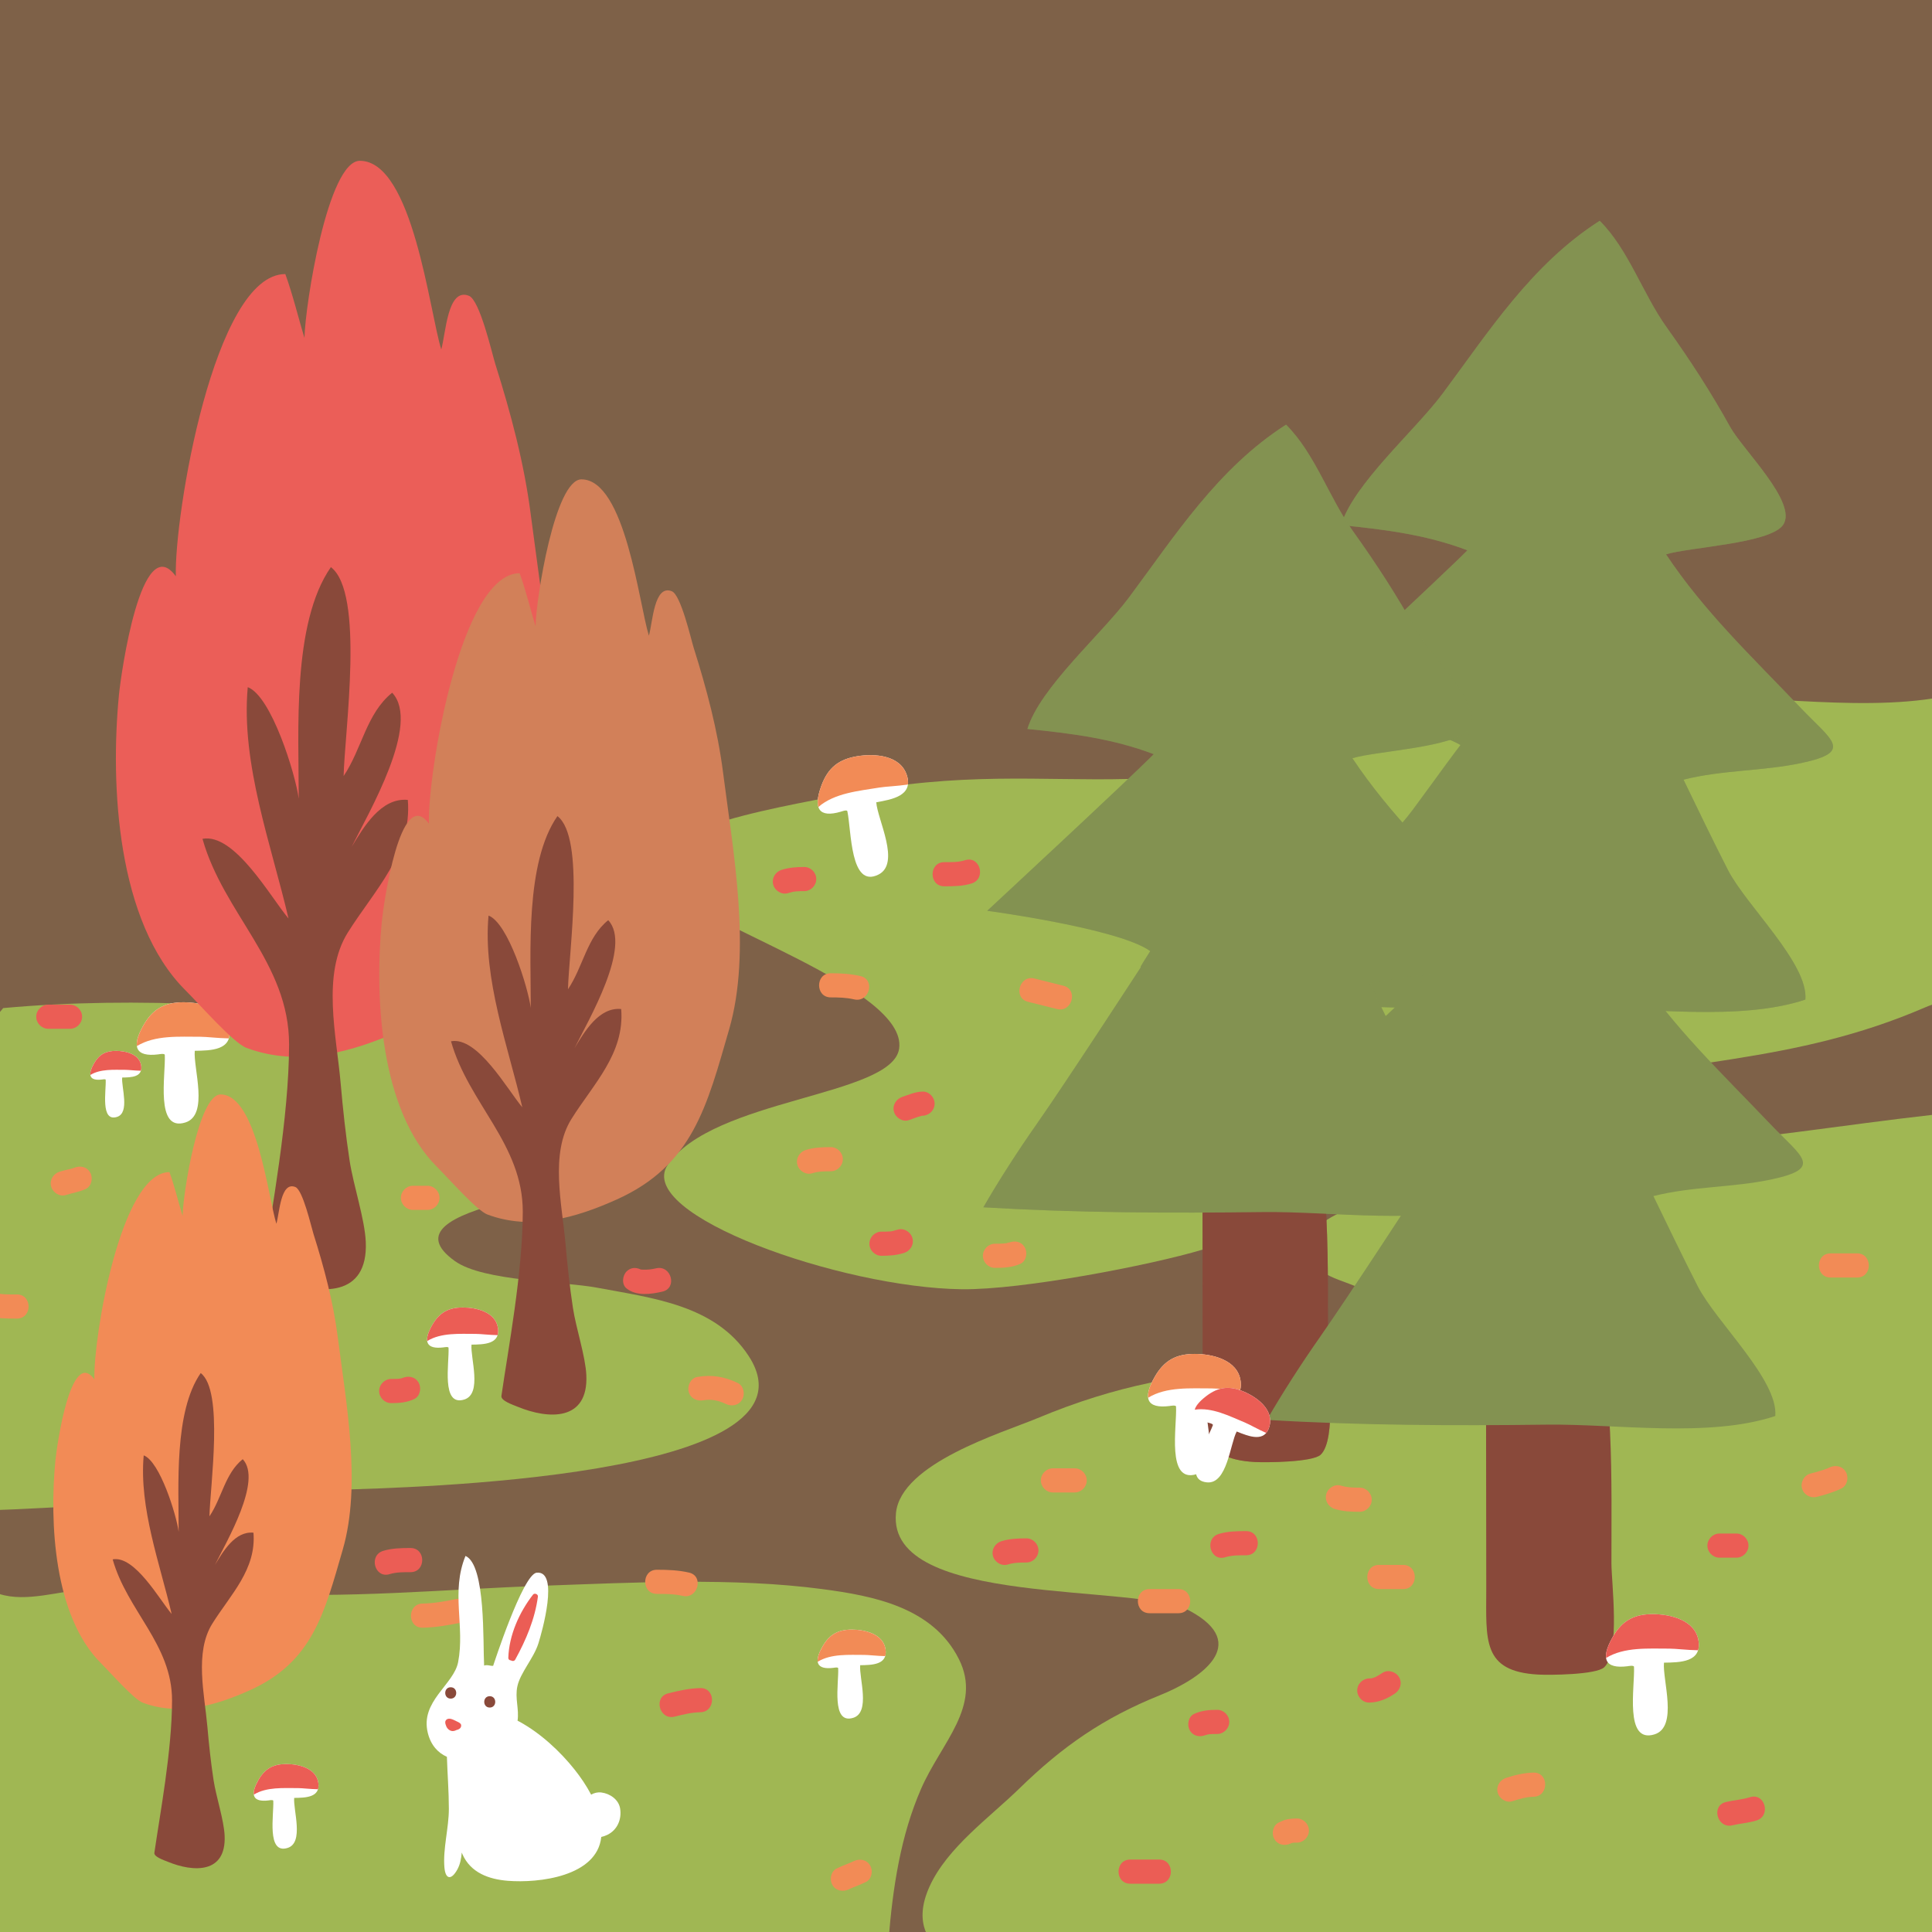 <?xml version="1.0" encoding="utf-8"?>
<!-- Generator: Adobe Illustrator 17.0.0, SVG Export Plug-In . SVG Version: 6.00 Build 0)  -->
<!DOCTYPE svg PUBLIC "-//W3C//DTD SVG 1.1//EN" "http://www.w3.org/Graphics/SVG/1.1/DTD/svg11.dtd">
<svg version="1.1" id="Слой_1" xmlns="http://www.w3.org/2000/svg" xmlns:xlink="http://www.w3.org/1999/xlink" x="0px" y="0px"
	 width="500px" height="500px" viewBox="0 0 500 500" enable-background="new 0 0 500 500" xml:space="preserve">
<rect x="0" y="0" width="500" height="500" fill="#333333" stroke="none"/>
<rect opacity="0.5" fill="#CA905F" width="500" height="500"/>
<g>
	<defs>
		<rect id="SVGID_1_" width="500" height="500"/>
	</defs>
	<clipPath id="SVGID_2_">
		<use xlink:href="#SVGID_1_"  overflow="visible"/>
	</clipPath>
	<path clip-path="url(#SVGID_2_)" fill="#A0B753" d="M514.619,176.762c-19.786,8.79-49.926,3.75-70.719,3.75
		c-26.796,0-53.764,0.855-80.527-0.278c-30.454-1.29-40.974,20.585-71.425,21.359c-22.702,0.577-42.996-2.057-73.665,4.032
		c-18.342,3.641-58.562,10.016-46.409,23.434c9.279,10.245,62.965,26.762,60.829,42.291c-1.711,12.442-48.224,12.85-59.894,30.121
		c-8.708,12.888,44.908,31.821,76.143,32.185c15.561,0.181,48.691-6.184,62.269-10.251c38.198-11.441,47.212-30.392,86.021-40.163
		c37.263-9.382,66.56-7.684,100.933-22.512c9.629-4.154,41.009-9.041,41.443-18.968L514.619,176.762z"/>
	<path clip-path="url(#SVGID_2_)" fill="#A0B753" d="M-0.125,412.527c6.95,2.204,15.324-0.752,23.008-1.318
		c13.424-0.989,27.365,0.249,40.766,1.057c26.033,1.569,50.989-0.961,76.986-1.879c23.244-0.822,49.124-2.192,72.221,0.875
		c13.092,1.738,28.556,4.659,35.308,18.115c6.107,12.171-4.54,21.547-9.775,33.538c-5.324,12.192-7.339,25.616-8.427,39.103
		c-1.64,20.317-9.613,27.714-29.846,33.939c-36.275,11.161-80.878,9.729-118.616,11.383c-28.55,1.252-78.956,10.107-100.471-14.774
		c-6.035-6.978-14.941-33.627-6.555-37.058L-0.125,412.527z"/>
	<path clip-path="url(#SVGID_2_)" fill="#A0B753" d="M509.429,287.554c-23.521,2.227-47.339,6.323-71.194,8.441
		c-28.012,2.487-58.253,3.983-84.377,14.974c-5.013,2.109-14.743,4.858-15.063,11.274c-0.428,8.583,9.599,8.643,15.036,12.166
		c21.894,14.183-15.599,18.798-25.684,19.518c-22.301,1.591-39.079,4.51-59.734,13.127c-9.038,3.771-35.29,11.622-36.539,24.557
		c-2.372,24.569,62.559,17.963,76.067,25.288c15.895,8.618,2.773,17.59-7.747,21.82c-14.632,5.882-25.191,13.221-36.38,24.135
		c-7.729,7.538-18.64,15.267-23.221,25.314c-8.509,18.662,14.565,23.409,28.824,24.419c37.341,2.644,74.243,0.574,111.567-1.053
		c20.615-0.899,41.312,3.237,61.697-0.64c19.012-3.616,37.941-7.638,57.258-9.626c7.967-0.82,27.033,0.875,32.964-6.746
		c4.233-5.439,2.792-17.332,2.776-24.24c-0.077-32.125,2.872-64.435,1.143-96.446c-1.248-23.102-0.854-46.34-2.222-69.397
		c-2.012,0.822-2.645,2.551-3.608,4.676L509.429,287.554z"/>
	<g clip-path="url(#SVGID_2_)">
		<g>
			<g>
				<path fill="#89493A" d="M392.429,215.634c-0.121,29.324-0.005,58.468,0,87.791c0.002,13.252-1.141,21.375,13.427,22.181
					c3.018,0.167,15.025,0.057,17.089-1.878c4.214-3.948,1.885-21.874,1.878-26.905c-0.027-20.797,0.783-47.535-5.115-66.697
					L392.429,215.634z"/>
				<path fill="#839251" d="M349.39,238.26c-4.667,6.648-9.761,14.53-13.729,21.433c24.248,1.444,48.16,1.538,72.38,1.232
					c17.982-0.228,42.057,3.481,59.19-2.233c0.814-9.332-15.313-24.303-20.062-33.581c-3.881-7.582-7.764-15.69-11.477-23.336
					c10.007-2.541,20.561-2.18,30.578-4.321c13.601-2.907,7.747-5.855-0.261-14.254c-12.803-13.429-24.919-24.861-34.835-39.728
					c5.812-1.853,26.967-2.782,30.292-7.626c3.889-5.665-10.39-19.395-13.695-25.352c-5.031-9.067-10.341-17.249-16.458-25.811
					c-6.196-8.67-9.808-20.054-17.306-27.548c-17.665,11.265-28.886,28.935-40.632,44.69c-7.2,9.657-23.014,23.324-26.315,34.074
					c11.601,1.159,22.186,2.527,32.703,6.52c-6.457,6.526-43.097,40.531-43.097,40.531s34.11,4.567,42.191,10.438
					c-0.678,1.133-3.066,4.672-2.387,4.09C376.468,197.479,356.949,227.493,349.39,238.26z"/>
			</g>
			<g opacity="0.45">
				<path fill="#89493A" d="M392.429,215.634c-0.121,29.324-0.005,58.468,0,87.791c0.002,13.252-1.141,21.375,13.427,22.181
					c3.018,0.167,15.025,0.057,17.089-1.878c4.214-3.948,1.885-21.874,1.878-26.905c-0.027-20.797,0.783-47.535-5.115-66.697
					L392.429,215.634z"/>
				<path fill="#839251" d="M349.39,238.26c-4.667,6.648-9.761,14.53-13.729,21.433c24.248,1.444,48.16,1.538,72.38,1.232
					c17.982-0.228,42.057,3.481,59.19-2.233c0.814-9.332-15.313-24.303-20.062-33.581c-3.881-7.582-7.764-15.69-11.477-23.336
					c10.007-2.541,20.561-2.18,30.578-4.321c13.601-2.907,7.747-5.855-0.261-14.254c-12.803-13.429-24.919-24.861-34.835-39.728
					c5.812-1.853,26.967-2.782,30.292-7.626c3.889-5.665-10.39-19.395-13.695-25.352c-5.031-9.067-10.341-17.249-16.458-25.811
					c-6.196-8.67-9.808-20.054-17.306-27.548c-17.665,11.265-28.886,28.935-40.632,44.69c-7.2,9.657-23.014,23.324-26.315,34.074
					c11.601,1.159,22.186,2.527,32.703,6.52c-6.457,6.526-43.097,40.531-43.097,40.531s34.11,4.567,42.191,10.438
					c-0.678,1.133-3.066,4.672-2.387,4.09C376.468,197.479,356.949,227.493,349.39,238.26z"/>
			</g>
		</g>
		<g>
			<g>
				<path fill="#89493A" d="M311.255,268.392c-0.121,29.324-0.005,58.468,0,87.791c0.002,13.251-1.141,21.375,13.428,22.181
					c3.017,0.167,15.025,0.057,17.089-1.877c4.214-3.949,1.885-21.874,1.878-26.905c-0.027-20.797,0.783-47.535-5.115-66.696
					L311.255,268.392z"/>
				<path fill="#839251" d="M268.217,291.019c-4.667,6.648-9.761,14.529-13.73,21.433c24.249,1.443,48.16,1.537,72.38,1.231
					c17.982-0.228,42.057,3.482,59.191-2.232c0.813-9.333-15.314-24.304-20.062-33.581c-3.881-7.582-7.764-15.691-11.477-23.336
					c10.007-2.54,20.561-2.18,30.579-4.321c13.6-2.907,7.747-5.855-0.261-14.254c-12.803-13.429-24.919-24.861-34.834-39.729
					c5.812-1.853,26.966-2.782,30.291-7.625c3.889-5.665-10.389-19.395-13.695-25.352c-5.031-9.067-10.34-17.249-16.458-25.811
					c-6.195-8.67-9.808-20.054-17.306-27.548c-17.665,11.265-28.886,28.935-40.632,44.69c-7.2,9.657-23.013,23.324-26.315,34.074
					c11.601,1.16,22.186,2.527,32.702,6.521c-6.456,6.526-43.096,40.531-43.096,40.531s34.11,4.567,42.19,10.437
					c-0.678,1.133-3.065,4.673-2.386,4.09C295.295,250.236,275.775,280.251,268.217,291.019z"/>
			</g>
			<g opacity="0.36">
				<path fill="#89493A" d="M311.255,268.392c-0.121,29.324-0.005,58.468,0,87.791c0.002,13.251-1.141,21.375,13.428,22.181
					c3.017,0.167,15.025,0.057,17.089-1.877c4.214-3.949,1.885-21.874,1.878-26.905c-0.027-20.797,0.783-47.535-5.115-66.696
					L311.255,268.392z"/>
				<path fill="#839251" d="M268.217,291.019c-4.667,6.648-9.761,14.529-13.73,21.433c24.249,1.443,48.16,1.537,72.38,1.231
					c17.982-0.228,42.057,3.482,59.191-2.232c0.813-9.333-15.314-24.304-20.062-33.581c-3.881-7.582-7.764-15.691-11.477-23.336
					c10.007-2.54,20.561-2.18,30.579-4.321c13.6-2.907,7.747-5.855-0.261-14.254c-12.803-13.429-24.919-24.861-34.834-39.729
					c5.812-1.853,26.966-2.782,30.291-7.625c3.889-5.665-10.389-19.395-13.695-25.352c-5.031-9.067-10.34-17.249-16.458-25.811
					c-6.195-8.67-9.808-20.054-17.306-27.548c-17.665,11.265-28.886,28.935-40.632,44.69c-7.2,9.657-23.013,23.324-26.315,34.074
					c11.601,1.16,22.186,2.527,32.702,6.521c-6.456,6.526-43.096,40.531-43.096,40.531s34.11,4.567,42.19,10.437
					c-0.678,1.133-3.065,4.673-2.386,4.09C295.295,250.236,275.775,280.251,268.217,291.019z"/>
			</g>
		</g>
		<g>
			<path fill="#89493A" d="M384.642,323.405c-0.121,29.324-0.005,58.467,0,87.791c0.002,13.251-1.141,21.374,13.428,22.181
				c3.017,0.167,15.024,0.057,17.089-1.878c4.214-3.949,1.885-21.874,1.879-26.905c-0.028-20.797,0.782-47.535-5.115-66.696
				L384.642,323.405z"/>
			<path fill="#839251" d="M341.603,346.031c-4.667,6.649-9.761,14.53-13.729,21.434c24.249,1.444,48.16,1.538,72.38,1.231
				c17.982-0.228,42.057,3.481,59.191-2.233c0.813-9.332-15.314-24.304-20.063-33.581c-3.881-7.582-7.764-15.69-11.476-23.336
				c10.007-2.54,20.561-2.18,30.579-4.321c13.6-2.906,7.747-5.854-0.261-14.253c-12.803-13.428-24.919-24.862-34.834-39.728
				c5.812-1.853,26.966-2.782,30.291-7.626c3.889-5.665-10.39-19.395-13.695-25.352c-5.031-9.067-10.341-17.249-16.458-25.811
				c-6.195-8.67-9.808-20.054-17.306-27.548c-17.665,11.265-28.887,28.935-40.632,44.69c-7.2,9.657-23.013,23.324-26.315,34.074
				c11.601,1.159,22.185,2.527,32.702,6.52c-6.457,6.526-43.096,40.531-43.096,40.531s34.109,4.567,42.19,10.438
				c-0.678,1.133-3.065,4.672-2.387,4.09C368.682,305.25,349.162,335.264,341.603,346.031z"/>
		</g>
	</g>
	<path clip-path="url(#SVGID_2_)" fill="#A0B753" d="M0.819,260.894c35.027-3.197,71.286-0.545,106.338,3.853
		c14.317,1.797,85.585,12.932,56.771,37.201c-7.732,6.512-66.721,9.794-46.182,24.431c7.377,5.258,27.874,5.195,36.862,6.889
		c14.142,2.665,30.493,4.418,39.141,17.654c20.809,31.853-89.493,34.064-106.071,34.626c-37.119,1.258-74.163,5.927-111.27,5.613
		c-8.654-0.073-25.667,2.671-33.154-2.405c-10.353-7.018-6.961-26.207-6.396-37.127c0.264-5.088,0.119-9.849,1.245-14.827
		L0.819,260.894z"/>
	<g clip-path="url(#SVGID_2_)">
		<path fill="#FFFFFF" d="M422.875,431.363c0.272,5.1-2.565,19.952,5.313,17.489c6.183-1.933,2.02-14.12,2.448-18.556
			c4.18-0.061,9.723-0.117,8.95-5.568c-0.784-5.522-7.404-6.991-11.884-6.99c-4.752,0.001-7.905,1.637-10.374,5.991
			c-3.155,5.565-2.004,8.228,3.883,7.49C421.212,431.219,422.85,430.892,422.875,431.363z"/>
		<path fill="#EB5D55" d="M439.586,424.728c-0.784-5.522-7.404-6.991-11.884-6.99c-4.752,0.001-7.905,1.637-10.374,5.991
			c-1.297,2.288-1.853,4.075-1.666,5.347c4.703-2.897,11.022-2.4,16.4-2.411c1.625-0.003,4.532,0.378,7.396,0.422
			C439.661,426.441,439.719,425.666,439.586,424.728z"/>
	</g>
	<g clip-path="url(#SVGID_2_)">
		<path fill="#FFFFFF" d="M42.647,273.012c0.272,5.1-2.565,19.952,5.313,17.489c6.184-1.933,2.02-14.12,2.448-18.556
			c4.18-0.061,9.723-0.117,8.95-5.568c-0.784-5.522-7.404-6.991-11.884-6.99c-4.752,0.001-7.905,1.637-10.374,5.991
			c-3.156,5.565-2.004,8.228,3.883,7.49C40.983,272.867,42.622,272.54,42.647,273.012z"/>
		<path fill="#F28B56" d="M59.358,266.376c-0.784-5.522-7.404-6.991-11.884-6.99c-4.752,0.001-7.905,1.637-10.374,5.991
			c-1.297,2.288-1.853,4.075-1.666,5.347c4.703-2.897,11.022-2.4,16.4-2.411c1.625-0.003,4.532,0.378,7.396,0.422
			C59.433,268.09,59.491,267.314,59.358,266.376z"/>
	</g>
	<g clip-path="url(#SVGID_2_)">
		<path fill="#FFFFFF" d="M304.358,364.017c0.272,5.1-2.565,19.952,5.313,17.489c6.184-1.933,2.02-14.12,2.448-18.556
			c4.18-0.061,9.723-0.117,8.95-5.568c-0.784-5.522-7.404-6.991-11.884-6.99c-4.752,0.001-7.905,1.637-10.374,5.991
			c-3.156,5.565-2.004,8.227,3.883,7.49C302.694,363.873,304.333,363.546,304.358,364.017z"/>
		<path fill="#F28B56" d="M321.069,357.382c-0.784-5.522-7.404-6.991-11.884-6.99c-4.752,0.001-7.905,1.637-10.374,5.991
			c-1.297,2.288-1.853,4.075-1.666,5.347c4.703-2.897,11.022-2.4,16.4-2.411c1.625-0.003,4.532,0.378,7.396,0.422
			C321.144,359.095,321.202,358.32,321.069,357.382z"/>
	</g>
	<g clip-path="url(#SVGID_2_)">
		<path fill="#FFFFFF" d="M313.892,368.824c-1.406,3.916-8.224,14.174-1.53,14.811c5.254,0.501,5.974-9.966,7.697-13.163
			c3.159,1.274,7.339,2.982,8.479-1.356c1.155-4.395-3.354-7.588-6.718-9c-3.569-1.5-6.454-1.266-9.683,1.224
			c-4.127,3.184-4.102,5.546,0.552,6.851C312.689,368.191,314.023,368.462,313.892,368.824z"/>
		<path fill="#EB5D55" d="M328.538,369.116c1.155-4.395-3.354-7.588-6.718-9c-3.569-1.5-6.454-1.266-9.683,1.224
			c-1.696,1.309-2.678,2.476-2.939,3.49c4.446-0.691,9.036,1.677,13.078,3.366c1.221,0.51,3.284,1.714,5.421,2.652
			C328.053,370.427,328.342,369.863,328.538,369.116z"/>
	</g>
	<g clip-path="url(#SVGID_2_)">
		<path fill="#FFFFFF" d="M116.083,348.809c0.208,3.904-1.964,15.275,4.068,13.389c4.734-1.48,1.546-10.81,1.874-14.207
			c3.2-0.046,7.444-0.09,6.852-4.263c-0.6-4.228-5.668-5.352-9.098-5.352c-3.638,0.001-6.052,1.253-7.942,4.587
			c-2.416,4.261-1.534,6.299,2.973,5.734C114.809,348.699,116.064,348.448,116.083,348.809z"/>
		<path fill="#EB5D55" d="M128.876,343.729c-0.6-4.228-5.668-5.352-9.098-5.352c-3.638,0.001-6.052,1.253-7.942,4.587
			c-0.993,1.752-1.419,3.12-1.275,4.094c3.601-2.218,8.439-1.838,12.556-1.846c1.244-0.002,3.47,0.289,5.663,0.323
			C128.934,345.041,128.978,344.447,128.876,343.729z"/>
	</g>
	<g clip-path="url(#SVGID_2_)">
		<path fill="#FFFFFF" d="M27.354,279.451c0.149,2.802-1.409,10.962,2.919,9.609c3.397-1.062,1.11-7.758,1.345-10.195
			c2.297-0.034,5.342-0.064,4.917-3.059c-0.431-3.034-4.068-3.841-6.529-3.84c-2.611,0.001-4.343,0.9-5.7,3.292
			c-1.734,3.058-1.101,4.52,2.134,4.115C26.44,279.372,27.34,279.193,27.354,279.451z"/>
		<path fill="#EB5D55" d="M36.535,275.806c-0.431-3.034-4.068-3.841-6.529-3.84c-2.611,0.001-4.343,0.9-5.7,3.292
			c-0.713,1.257-1.018,2.239-0.915,2.938c2.584-1.592,6.056-1.319,9.01-1.325c0.893-0.002,2.49,0.208,4.064,0.232
			C36.576,276.747,36.608,276.321,36.535,275.806z"/>
	</g>
	<g clip-path="url(#SVGID_2_)">
		<path fill="#EB5E58" d="M47.951,256.238c-17.723-17.702-19.424-53.099-17.169-76.391c0.529-5.458,5.808-42.997,14.722-30.707
			c-0.436-15.611,9.885-78.214,28.335-78.214c1.938,5.285,3.475,11.731,4.961,16.522c0.162-8.522,6.046-45.891,14.362-45.836
			c13.67,0.091,17.981,39.084,21.034,48.815c1.194-4.079,1.587-16.125,7.175-13.869c2.84,1.147,5.964,14.955,6.814,17.651
			c4.031,12.789,7.48,25.685,9.176,38.969c3.159,24.74,8.973,55.761,1.894,80.198c-6.947,23.98-11.344,42.471-35.211,53.167
			c-12.707,5.695-26.623,9.735-40.258,4.646C60.429,269.939,51.803,260.086,47.951,256.238z"/>
		<path fill="#89493A" d="M68.142,327.856c2.074-14.501,6.653-38.459,6.672-57.545c0.021-21.101-16.954-33.811-22.41-53.224
			c8.343-1.561,17.653,15.167,22.26,20.617c-4.384-18.872-12.353-40.009-10.546-59.87c6.126,2.314,12.336,22.458,13.194,28.848
			c0.021-17.229-1.79-45.381,8.322-59.91c8.758,6.699,3.58,42.323,3.294,54.073c4.745-7.041,5.881-16.203,12.569-21.571
			c7.497,8.011-6.104,31.047-10.503,39.918c3.122-5.151,7.622-12.838,14.549-12.174c1.136,13.861-8.629,23.327-15.51,34.294
			c-6.814,10.861-2.952,26.681-1.874,38.99c0.601,6.864,1.309,13.434,2.314,20.035c0.978,6.425,3.922,15.104,4.189,21.034
			c0.647,14.384-11.723,13.861-21.516,9.821C71.756,330.618,67.93,329.345,68.142,327.856z"/>
	</g>
	<g clip-path="url(#SVGID_2_)">
		<path fill="#D28059" d="M113.032,301.927c-14.688-14.67-16.098-44.006-14.229-63.309c0.438-4.523,4.813-35.634,12.201-25.448
			c-0.361-12.937,8.192-64.82,23.482-64.82c1.606,4.38,2.88,9.722,4.111,13.693c0.134-7.063,5.01-38.032,11.903-37.987
			c11.329,0.075,14.901,32.391,17.432,40.456c0.989-3.381,1.315-13.364,5.946-11.494c2.354,0.951,4.943,12.394,5.648,14.628
			c3.341,10.599,6.198,21.286,7.604,32.296c2.618,20.504,7.437,46.212,1.569,66.464c-5.757,19.873-9.401,35.198-29.181,44.062
			c-10.53,4.719-22.063,8.068-33.363,3.85C123.374,313.281,116.225,305.115,113.032,301.927z"/>
		<path fill="#89493A" d="M129.766,361.279c1.719-12.017,5.514-31.873,5.529-47.69c0.017-17.488-14.051-28.02-18.572-44.108
			c6.914-1.294,14.63,12.569,18.448,17.086c-3.633-15.64-10.238-33.157-8.74-49.617c5.077,1.917,10.224,18.612,10.935,23.908
			c0.018-14.278-1.484-37.609,6.897-49.65c7.258,5.552,2.967,35.075,2.73,44.813c3.932-5.835,4.874-13.428,10.416-17.877
			c6.213,6.639-5.059,25.731-8.704,33.082c2.587-4.269,6.317-10.64,12.058-10.089c0.941,11.487-7.152,19.332-12.853,28.421
			c-5.647,9.001-2.447,22.112-1.554,32.313c0.498,5.689,1.085,11.134,1.918,16.604c0.81,5.324,3.25,12.517,3.471,17.432
			c0.536,11.921-9.715,11.487-17.831,8.139C132.761,363.569,129.59,362.513,129.766,361.279z"/>
	</g>
	<g clip-path="url(#SVGID_2_)">
		<path fill="#FFFFFF" d="M216.921,431.737c0.199,3.742-1.882,14.639,3.898,12.832c4.537-1.418,1.482-10.36,1.796-13.615
			c3.067-0.045,7.134-0.086,6.567-4.086c-0.575-4.052-5.432-5.129-8.719-5.129c-3.487,0.001-5.8,1.201-7.612,4.396
			c-2.315,4.084-1.47,6.037,2.849,5.496C215.7,431.631,216.903,431.391,216.921,431.737z"/>
		<path fill="#F28B56" d="M229.183,426.868c-0.575-4.052-5.432-5.129-8.719-5.129c-3.487,0.001-5.8,1.201-7.612,4.396
			c-0.952,1.679-1.36,2.991-1.222,3.924c3.451-2.126,8.088-1.761,12.034-1.769c1.192-0.002,3.325,0.278,5.427,0.31
			C229.238,428.125,229.28,427.557,229.183,426.868z"/>
	</g>
	<g clip-path="url(#SVGID_2_)">
		<path fill="#FFFFFF" d="M70.724,466.041c0.189,3.558-1.789,13.92,3.707,12.202c4.314-1.348,1.409-9.851,1.708-12.946
			c2.917-0.043,6.783-0.082,6.244-3.885c-0.547-3.853-5.165-4.877-8.291-4.877c-3.315,0.001-5.515,1.142-7.238,4.18
			c-2.202,3.882-1.398,5.74,2.709,5.225C69.563,465.94,70.706,465.712,70.724,466.041z"/>
		<path fill="#EB5D55" d="M82.383,461.411c-0.547-3.853-5.165-4.877-8.291-4.877c-3.315,0.001-5.515,1.142-7.238,4.18
			c-0.905,1.596-1.293,2.843-1.162,3.73c3.282-2.021,7.69-1.674,11.442-1.682c1.133-0.002,3.162,0.264,5.16,0.294
			C82.435,462.607,82.476,462.065,82.383,461.411z"/>
	</g>
	<g clip-path="url(#SVGID_2_)">
		<path fill="#FFFFFF" d="M219.29,209.933c1.09,4.99,0.686,20.104,8.063,16.404c5.791-2.905-0.283-14.261-0.576-18.708
			c4.116-0.734,9.577-1.683,7.935-6.938c-1.664-5.324-8.434-5.706-12.855-4.982c-4.69,0.767-7.537,2.89-9.272,7.585
			c-2.217,6.001-0.651,8.443,5.04,6.766C217.624,210.059,219.189,209.472,219.29,209.933z"/>
		<path fill="#F28B56" d="M234.712,200.69c-1.664-5.324-8.434-5.706-12.855-4.982c-4.69,0.767-7.537,2.89-9.272,7.585
			c-0.911,2.467-1.172,4.321-0.782,5.546c4.175-3.617,10.491-4.146,15.797-5.024c1.603-0.265,4.534-0.357,7.368-0.776
			C235.063,202.369,234.995,201.595,234.712,200.69z"/>
	</g>
	<path clip-path="url(#SVGID_2_)" fill="#EB5D55" d="M106.25,400.625c-2.364,0.001-4.803,0.038-7.081,0.737
		c-3.841,1.179-2.202,7.212,1.661,6.027c1.751-0.537,3.548-0.513,5.419-0.513C110.28,406.873,110.28,400.623,106.25,400.625z"/>
	<path clip-path="url(#SVGID_2_)" fill="#F28B56" d="M117.919,413.862c-2.838,0.566-5.642,1.095-8.544,1.138
		c-4.027,0.06-4.033,6.31,0,6.25c3.446-0.052,6.836-0.689,10.206-1.362C123.531,419.1,121.855,413.076,117.919,413.862z"/>
	<path clip-path="url(#SVGID_2_)" fill="#F28B56" d="M23.323,303.423c-0.917-1.565-2.735-1.848-4.276-1.121
		c0.724-0.341-0.204,0.056-0.372,0.106c-0.315,0.093-0.639,0.16-0.959,0.231c-0.775,0.172-1.541,0.355-2.297,0.598
		c-1.621,0.519-2.649,2.15-2.183,3.844c0.437,1.59,2.222,2.703,3.844,2.183c1.725-0.553,3.468-0.785,5.121-1.565
		C23.743,306.972,24.126,304.794,23.323,303.423z"/>
	<path clip-path="url(#SVGID_2_)" fill="#F28B56" d="M110.625,306.875h-3.75c-1.704,0-3.125,1.422-3.125,3.125
		s1.421,3.125,3.125,3.125h3.75c1.703,0,3.125-1.422,3.125-3.125S112.328,306.875,110.625,306.875z"/>
	<g clip-path="url(#SVGID_2_)">
		<path fill="#F28B56" d="M26.105,430.411c-12.152-12.138-13.319-36.41-11.773-52.381c0.362-3.742,3.983-29.484,10.094-21.056
			c-0.299-10.704,6.778-53.632,19.43-53.632c1.328,3.624,2.383,8.044,3.401,11.329c0.111-5.844,4.145-31.468,9.848-31.43
			c9.373,0.063,12.33,26.8,14.423,33.473c0.818-2.797,1.088-11.056,4.92-9.51c1.947,0.786,4.09,10.255,4.673,12.103
			c2.764,8.77,5.129,17.612,6.292,26.722c2.166,16.964,6.153,38.235,1.298,54.992c-4.764,16.443-7.779,29.122-24.144,36.457
			c-8.713,3.904-18.255,6.675-27.604,3.185C34.661,439.806,28.746,433.049,26.105,430.411z"/>
		<path fill="#89493A" d="M39.95,479.519c1.423-9.943,4.562-26.371,4.576-39.459c0.014-14.469-11.626-23.184-15.366-36.495
			c5.72-1.071,12.105,10.399,15.263,14.136c-3.006-12.941-8.47-27.433-7.231-41.052c4.201,1.586,8.459,15.399,9.047,19.78
			c0.015-11.814-1.228-31.117,5.706-41.08c6.005,4.593,2.455,29.021,2.258,37.078c3.254-4.828,4.033-11.11,8.618-14.792
			c5.141,5.493-4.185,21.29-7.202,27.372c2.141-3.532,5.226-8.803,9.977-8.348c0.779,9.504-5.917,15.996-10.635,23.515
			c-4.672,7.448-2.025,18.295-1.286,26.735c0.412,4.707,0.898,9.213,1.587,13.738c0.671,4.405,2.69,10.356,2.872,14.423
			c0.443,9.863-8.039,9.505-14.753,6.735C42.428,481.414,39.804,480.54,39.95,479.519z"/>
	</g>
	<path clip-path="url(#SVGID_2_)" fill="#F28B56" d="M4.375,335c-2.025-0.001-4.089,0.083-6.044-0.513
		c-3.865-1.179-5.505,4.854-1.661,6.027c2.478,0.756,5.139,0.735,7.706,0.737C8.405,341.251,8.405,335.001,4.375,335z"/>
	<path clip-path="url(#SVGID_2_)" fill="#F28B56" d="M190.952,357.927c-3.435-1.662-6.758-2.235-10.533-1.565
		c-1.679,0.298-2.602,2.319-2.183,3.844c0.483,1.755,2.168,2.48,3.844,2.183c2.003-0.355,3.905,0.058,5.717,0.935
		c1.533,0.742,3.365,0.433,4.275-1.121C192.883,360.82,192.485,358.668,190.952,357.927z"/>
	<path clip-path="url(#SVGID_2_)" fill="#F28B56" d="M351.875,385c-1.698-0.001-3.202-0.02-4.794-0.513
		c-1.627-0.505-3.403,0.58-3.844,2.183c-0.463,1.682,0.557,3.34,2.183,3.844c2.092,0.649,4.282,0.735,6.456,0.737
		c1.703,0.001,3.125-1.422,3.125-3.125C355,386.421,353.578,385.001,351.875,385z"/>
	<path clip-path="url(#SVGID_2_)" fill="#F28B56" d="M363.125,405h-6.25c-4.03,0-4.03,6.25,0,6.25h6.25
		C367.155,411.25,367.155,405,363.125,405z"/>
	<path clip-path="url(#SVGID_2_)" fill="#F28B56" d="M278.125,380H272.5c-1.704,0-3.125,1.422-3.125,3.125s1.421,3.125,3.125,3.125
		h5.625c1.703,0,3.125-1.422,3.125-3.125S279.828,380,278.125,380z"/>
	<path clip-path="url(#SVGID_2_)" fill="#F28B56" d="M305,411.25h-7.5c-4.03,0-4.03,6.25,0,6.25h7.5
		C309.03,417.5,309.03,411.25,305,411.25z"/>
	<path clip-path="url(#SVGID_2_)" fill="#F28B56" d="M215,296.875c-2.174,0.001-4.364,0.088-6.456,0.737
		c-1.626,0.504-2.645,2.162-2.183,3.844c0.441,1.602,2.217,2.687,3.844,2.183c1.592-0.494,3.096-0.512,4.794-0.513
		c1.703-0.001,3.125-1.421,3.125-3.125C218.125,298.297,216.703,296.874,215,296.875z"/>
	<path clip-path="url(#SVGID_2_)" fill="#F28B56" d="M275.206,255.112l-7.5-1.875c-3.911-0.978-5.57,5.049-1.661,6.027l7.5,1.875
		C277.455,262.116,279.114,256.089,275.206,255.112z"/>
	<path clip-path="url(#SVGID_2_)" fill="#F28B56" d="M222.706,252.612c-2.535-0.593-5.112-0.735-7.706-0.737
		c-4.03-0.002-4.03,6.248,0,6.25c2.041,0.001,4.049,0.047,6.044,0.513C224.965,259.555,226.63,253.529,222.706,252.612z"/>
	<path clip-path="url(#SVGID_2_)" fill="#F28B56" d="M265.198,322.798c-0.926-1.581-2.724-1.825-4.275-1.121
		c0.8-0.363-0.189,0.002-0.386,0.046c-0.118,0.02-0.182,0.032-0.22,0.04c-0.199,0.02-0.398,0.04-0.597,0.056
		c-0.738,0.056-1.479,0.057-2.219,0.057c-1.704,0.001-3.125,1.421-3.125,3.125c0,1.703,1.421,3.126,3.125,3.125
		c2.255-0.001,4.498-0.109,6.577-1.052C265.629,326.37,265.992,324.152,265.198,322.798z"/>
	<path clip-path="url(#SVGID_2_)" fill="#F28B56" d="M178.331,406.987c-2.745-0.635-5.525-0.735-8.331-0.737
		c-4.03-0.002-4.03,6.248,0,6.25c2.246,0.001,4.471,0.005,6.669,0.513C180.592,413.92,182.257,407.894,178.331,406.987z"/>
	<path clip-path="url(#SVGID_2_)" fill="#F28B56" d="M225.198,482.798c-0.909-1.552-2.744-1.866-4.275-1.121
		c-0.084,0.041-0.722,0.325-0.68,0.314c-0.299,0.123-0.599,0.243-0.899,0.363c-0.941,0.377-1.884,0.754-2.796,1.198
		c-1.531,0.745-1.932,2.891-1.121,4.275c0.909,1.552,2.744,1.866,4.275,1.121c0.084-0.041,0.721-0.325,0.68-0.314
		c0.299-0.123,0.599-0.243,0.899-0.363c0.941-0.377,1.884-0.754,2.796-1.198C225.608,486.329,226.009,484.182,225.198,482.798z"/>
	<path clip-path="url(#SVGID_2_)" fill="#EB5D55" d="M181.25,436.875c-2.835,0.053-5.593,0.679-8.331,1.362
		c-3.909,0.975-2.25,7.003,1.661,6.027c2.207-0.551,4.385-1.096,6.669-1.138C185.275,443.049,185.283,436.799,181.25,436.875z"/>
	<path clip-path="url(#SVGID_2_)" fill="#EB5D55" d="M108.323,357.798c-0.917-1.566-2.734-1.847-4.275-1.121
		c0.694-0.327,0.008-0.016-0.144,0.03c-0.113,0.035-0.576,0.106-0.665,0.128c-0.661,0.051-1.329,0.04-1.989,0.04
		c-1.703,0.001-3.125,1.421-3.125,3.125c0,1.703,1.422,3.126,3.125,3.125c2.097-0.001,4.032-0.148,5.952-1.052
		C108.743,361.348,109.126,359.168,108.323,357.798z"/>
	<path clip-path="url(#SVGID_2_)" fill="#EB5D55" d="M169.794,328.237c-0.942,0.221-1.643,0.314-2.639,0.352
		c-0.394,0.015-0.788-0.002-1.18-0.028c-0.036-0.007-0.065-0.014-0.119-0.024c-0.072-0.023-0.129-0.04-0.174-0.052
		c-1.166-0.535-2.488-0.473-3.516,0.556c-1.101,1.101-1.336,3.358,0,4.419c2.545,2.022,6.329,1.499,9.29,0.804
		C175.379,333.342,173.715,327.316,169.794,328.237z"/>
	<path clip-path="url(#SVGID_2_)" fill="#EB5D55" d="M18.125,260H12.5c-1.703,0-3.125,1.422-3.125,3.125s1.422,3.125,3.125,3.125
		h5.625c1.704,0,3.125-1.422,3.125-3.125S19.829,260,18.125,260z"/>
	<path clip-path="url(#SVGID_2_)" fill="#EB5D55" d="M238.75,282.5c-1.852,0.053-3.482,0.776-5.206,1.362
		c-1.612,0.547-2.654,2.129-2.183,3.844c0.432,1.569,2.231,2.731,3.844,2.183c0.77-0.261,1.53-0.55,2.297-0.817
		c0.316-0.11,0.636-0.203,0.959-0.286c0.046-0.011,0.093-0.018,0.139-0.028c0.037-0.001,0.084-0.003,0.149-0.007
		c1.702-0.049,3.125-1.384,3.125-3.125C241.875,283.959,240.453,282.451,238.75,282.5z"/>
	<path clip-path="url(#SVGID_2_)" fill="#EB5D55" d="M249.794,222.612c-1.8,0.563-3.391,0.513-5.419,0.513
		c-4.03,0.001-4.03,6.251,0,6.25c2.375-0.001,4.793-0.021,7.081-0.737C255.289,227.439,253.652,221.405,249.794,222.612z"/>
	<path clip-path="url(#SVGID_2_)" fill="#EB5D55" d="M208.125,224.375c-1.964,0.001-3.947,0.149-5.831,0.737
		c-1.625,0.507-2.646,2.16-2.183,3.844c0.44,1.6,2.218,2.689,3.844,2.183c0.371-0.116,0.741-0.216,1.12-0.305
		c0.203-0.044,0.408-0.08,0.613-0.113c-0.03,0.009,0.077-0.001,0.341-0.032c0.695-0.063,1.397-0.063,2.095-0.064
		c1.703-0.001,3.125-1.421,3.125-3.125C211.25,225.797,209.828,224.374,208.125,224.375z"/>
	<path clip-path="url(#SVGID_2_)" fill="#EB5D55" d="M236.138,320.419c-0.438-1.592-2.221-2.7-3.844-2.183
		c-0.352,0.112-0.702,0.214-1.06,0.305c-0.213,0.051-0.427,0.095-0.643,0.132c-0.039,0.004-0.07,0.007-0.122,0.012
		c-0.777,0.078-1.564,0.063-2.344,0.064c-1.704,0.001-3.125,1.421-3.125,3.125c0,1.703,1.421,3.126,3.125,3.125
		c1.981-0.001,3.931-0.132,5.831-0.737C235.577,323.747,236.604,322.111,236.138,320.419z"/>
	<path clip-path="url(#SVGID_2_)" fill="#EB5D55" d="M322.5,396.25c-2.363,0.001-4.803,0.038-7.081,0.737
		c-3.842,1.179-2.202,7.212,1.661,6.027c1.752-0.537,3.548-0.513,5.419-0.513C326.53,402.498,326.531,396.248,322.5,396.25z"/>
	<path clip-path="url(#SVGID_2_)" fill="#EB5D55" d="M265.625,398.125c-2.173,0.001-4.364,0.088-6.456,0.737
		c-1.625,0.504-2.645,2.162-2.183,3.844c0.441,1.602,2.217,2.687,3.844,2.183c1.592-0.494,3.096-0.512,4.794-0.513
		c1.703-0.001,3.125-1.421,3.125-3.125C268.75,399.547,267.328,398.124,265.625,398.125z"/>
	<path clip-path="url(#SVGID_2_)" fill="#EB5D55" d="M362.073,434.048c-0.826-1.409-2.852-2.06-4.276-1.121
		c-0.635,0.419-1.277,0.814-1.956,1.155c0.079-0.064-0.665,0.215-0.773,0.242c-0.065,0.012-0.106,0.02-0.15,0.029
		c-0.181,0.013-0.362,0.022-0.544,0.022c-1.703,0.034-3.125,1.396-3.125,3.125c0,1.678,1.421,3.159,3.125,3.125
		c2.468-0.049,4.546-0.962,6.577-2.302C362.371,437.388,362.969,435.577,362.073,434.048z"/>
	<path clip-path="url(#SVGID_2_)" fill="#F28B56" d="M335.625,470.625c-0.783,0.001-1.534,0.047-2.311,0.177
		c-0.841,0.14-1.629,0.505-2.391,0.875c-1.532,0.743-1.931,2.892-1.121,4.275c0.91,1.553,2.743,1.865,4.276,1.121
		c0.035-0.017,0.061-0.03,0.087-0.043c0.128-0.046,0.258-0.083,0.39-0.115c0.098-0.015,0.203-0.029,0.276-0.032
		c0.264-0.012,0.53-0.008,0.795-0.008c1.703-0.001,3.125-1.421,3.125-3.125C338.75,472.047,337.328,470.624,335.625,470.625z"/>
	<path clip-path="url(#SVGID_2_)" fill="#EB5D55" d="M315,442.5c-2.073,0.001-4.049,0.179-5.952,1.052
		c-1.549,0.71-1.917,2.917-1.121,4.275c0.924,1.577,2.727,1.831,4.276,1.121c-0.687,0.315,0.092,0.006,0.223-0.03
		c0.154-0.038,0.308-0.068,0.463-0.096c0.023-0.002,0.034-0.003,0.062-0.006c0.68-0.068,1.367-0.065,2.05-0.065
		c1.703-0.001,3.125-1.421,3.125-3.125C318.125,443.922,316.703,442.499,315,442.5z"/>
	<path clip-path="url(#SVGID_2_)" fill="#EB5D55" d="M300,481.25h-7.5c-4.03,0-4.03,6.25,0,6.25h7.5
		C304.03,487.5,304.03,481.25,300,481.25z"/>
	<path clip-path="url(#SVGID_2_)" fill="#F28B56" d="M396.875,458.75c-2.407,0.048-4.802,0.618-7.081,1.362
		c-1.618,0.528-2.651,2.144-2.183,3.844c0.436,1.584,2.225,2.711,3.844,2.183c1.791-0.585,3.632-1.102,5.419-1.138
		C400.9,464.919,400.908,458.669,396.875,458.75z"/>
	<path clip-path="url(#SVGID_2_)" fill="#EB5D55" d="M449.375,396.875H445c-1.704,0-3.125,1.422-3.125,3.125
		s1.421,3.125,3.125,3.125h4.375c1.703,0,3.125-1.422,3.125-3.125S451.078,396.875,449.375,396.875z"/>
	<path clip-path="url(#SVGID_2_)" fill="#EB5D55" d="M452.919,465.112c-2.031,0.636-4.183,0.757-6.25,1.25
		c-3.92,0.936-2.257,6.962,1.661,6.027c2.067-0.493,4.219-0.613,6.25-1.25C458.413,469.938,456.776,463.904,452.919,465.112z"/>
	<path clip-path="url(#SVGID_2_)" fill="#F28B56" d="M477.698,380.923c-0.909-1.552-2.744-1.867-4.276-1.121
		c-0.134,0.067-0.269,0.131-0.406,0.192c-0.014,0.006-0.019,0.007-0.034,0.013c-0.381,0.153-0.769,0.285-1.157,0.417
		c-1.077,0.366-2.18,0.658-3.281,0.938c-1.65,0.418-2.628,2.228-2.183,3.844c0.458,1.666,2.194,2.601,3.844,2.183
		c2.183-0.554,4.341-1.202,6.371-2.19C478.108,384.454,478.509,382.307,477.698,380.923z"/>
	<path clip-path="url(#SVGID_2_)" fill="#F28B56" d="M480.625,324.375h-6.875c-4.03,0-4.03,6.25,0,6.25h6.875
		C484.655,330.625,484.655,324.375,480.625,324.375z"/>
	<g clip-path="url(#SVGID_2_)">
		<path fill="#FFFFFF" d="M160.487,468.036c-0.38-2.353-2.682-3.879-4.875-4.147c-0.937-0.115-1.846,0.112-2.628,0.565
			c-1.223-2.343-2.732-4.54-4.27-6.477c-3.809-4.8-8.877-9.457-14.283-12.412c-0.165-0.09-0.326-0.17-0.487-0.245
			c0.443-3.034-0.718-5.817-0.047-8.912c0.762-3.516,4.217-7.25,5.428-11.058c0.9-2.831,5.513-19.008-0.459-18.331
			c-3.557,0.402-11.235,24.089-11.235,24.089c-0.589,0.112-1.522-0.366-2.341-0.061c-0.332-5.791,0.469-26.068-4.82-28.372
			c-3.838,9.341-0.106,18.142-1.905,27.479c-1.13,5.867-9.892,10.15-7.844,18.348c0.791,3.165,2.626,5.136,4.936,6.157
			c0.148,4.489,0.504,8.94,0.508,13.463c0.004,4.933-1.561,10.327-1.154,15.134c0.271,3.204,1.812,3.398,3.384,0.503
			c0.684-1.259,0.977-2.785,1.107-4.327c0.06,0.147,0.11,0.296,0.175,0.441c2.126,4.788,6.829,6.484,11.729,6.876
			c8.045,0.643,23.122-1.109,24.203-11.353c0.539-0.113,1.073-0.294,1.591-0.549C159.802,473.562,160.935,470.809,160.487,468.036z"
			/>
		<path fill="#EB5D55" d="M119.34,446.41c-0.088-0.433-0.648-0.692-1-0.853c-0.771-0.351-2.055-1.194-2.825-0.486
			c-0.392,0.361-0.337,0.92-0.115,1.432c0.149,0.529,0.47,0.991,0.984,1.284c0.574,0.327,1.218,0.25,1.751-0.056
			c0.248-0.057,0.481-0.143,0.674-0.256C119.194,447.255,119.429,446.848,119.34,446.41z"/>
		<path fill="#89493A" d="M126.742,438.974c-1.896,0-1.896,2.939,0,2.939C128.638,441.913,128.638,438.974,126.742,438.974z"/>
		<path fill="#89493A" d="M116.647,436.66c-1.896,0-1.896,2.94,0,2.94C118.543,439.6,118.543,436.66,116.647,436.66z"/>
		<path fill="#EB5D55" d="M137.956,412.673c-3.553,4.559-6.216,10.5-6.404,16.336c-0.015,0.462,0.327,0.694,0.684,0.705
			c0.332,0.236,0.875,0.208,1.098-0.197c2.793-5.07,5.121-10.55,5.877-16.324C139.291,412.578,138.334,412.188,137.956,412.673z"/>
	</g>
</g>
</svg>
